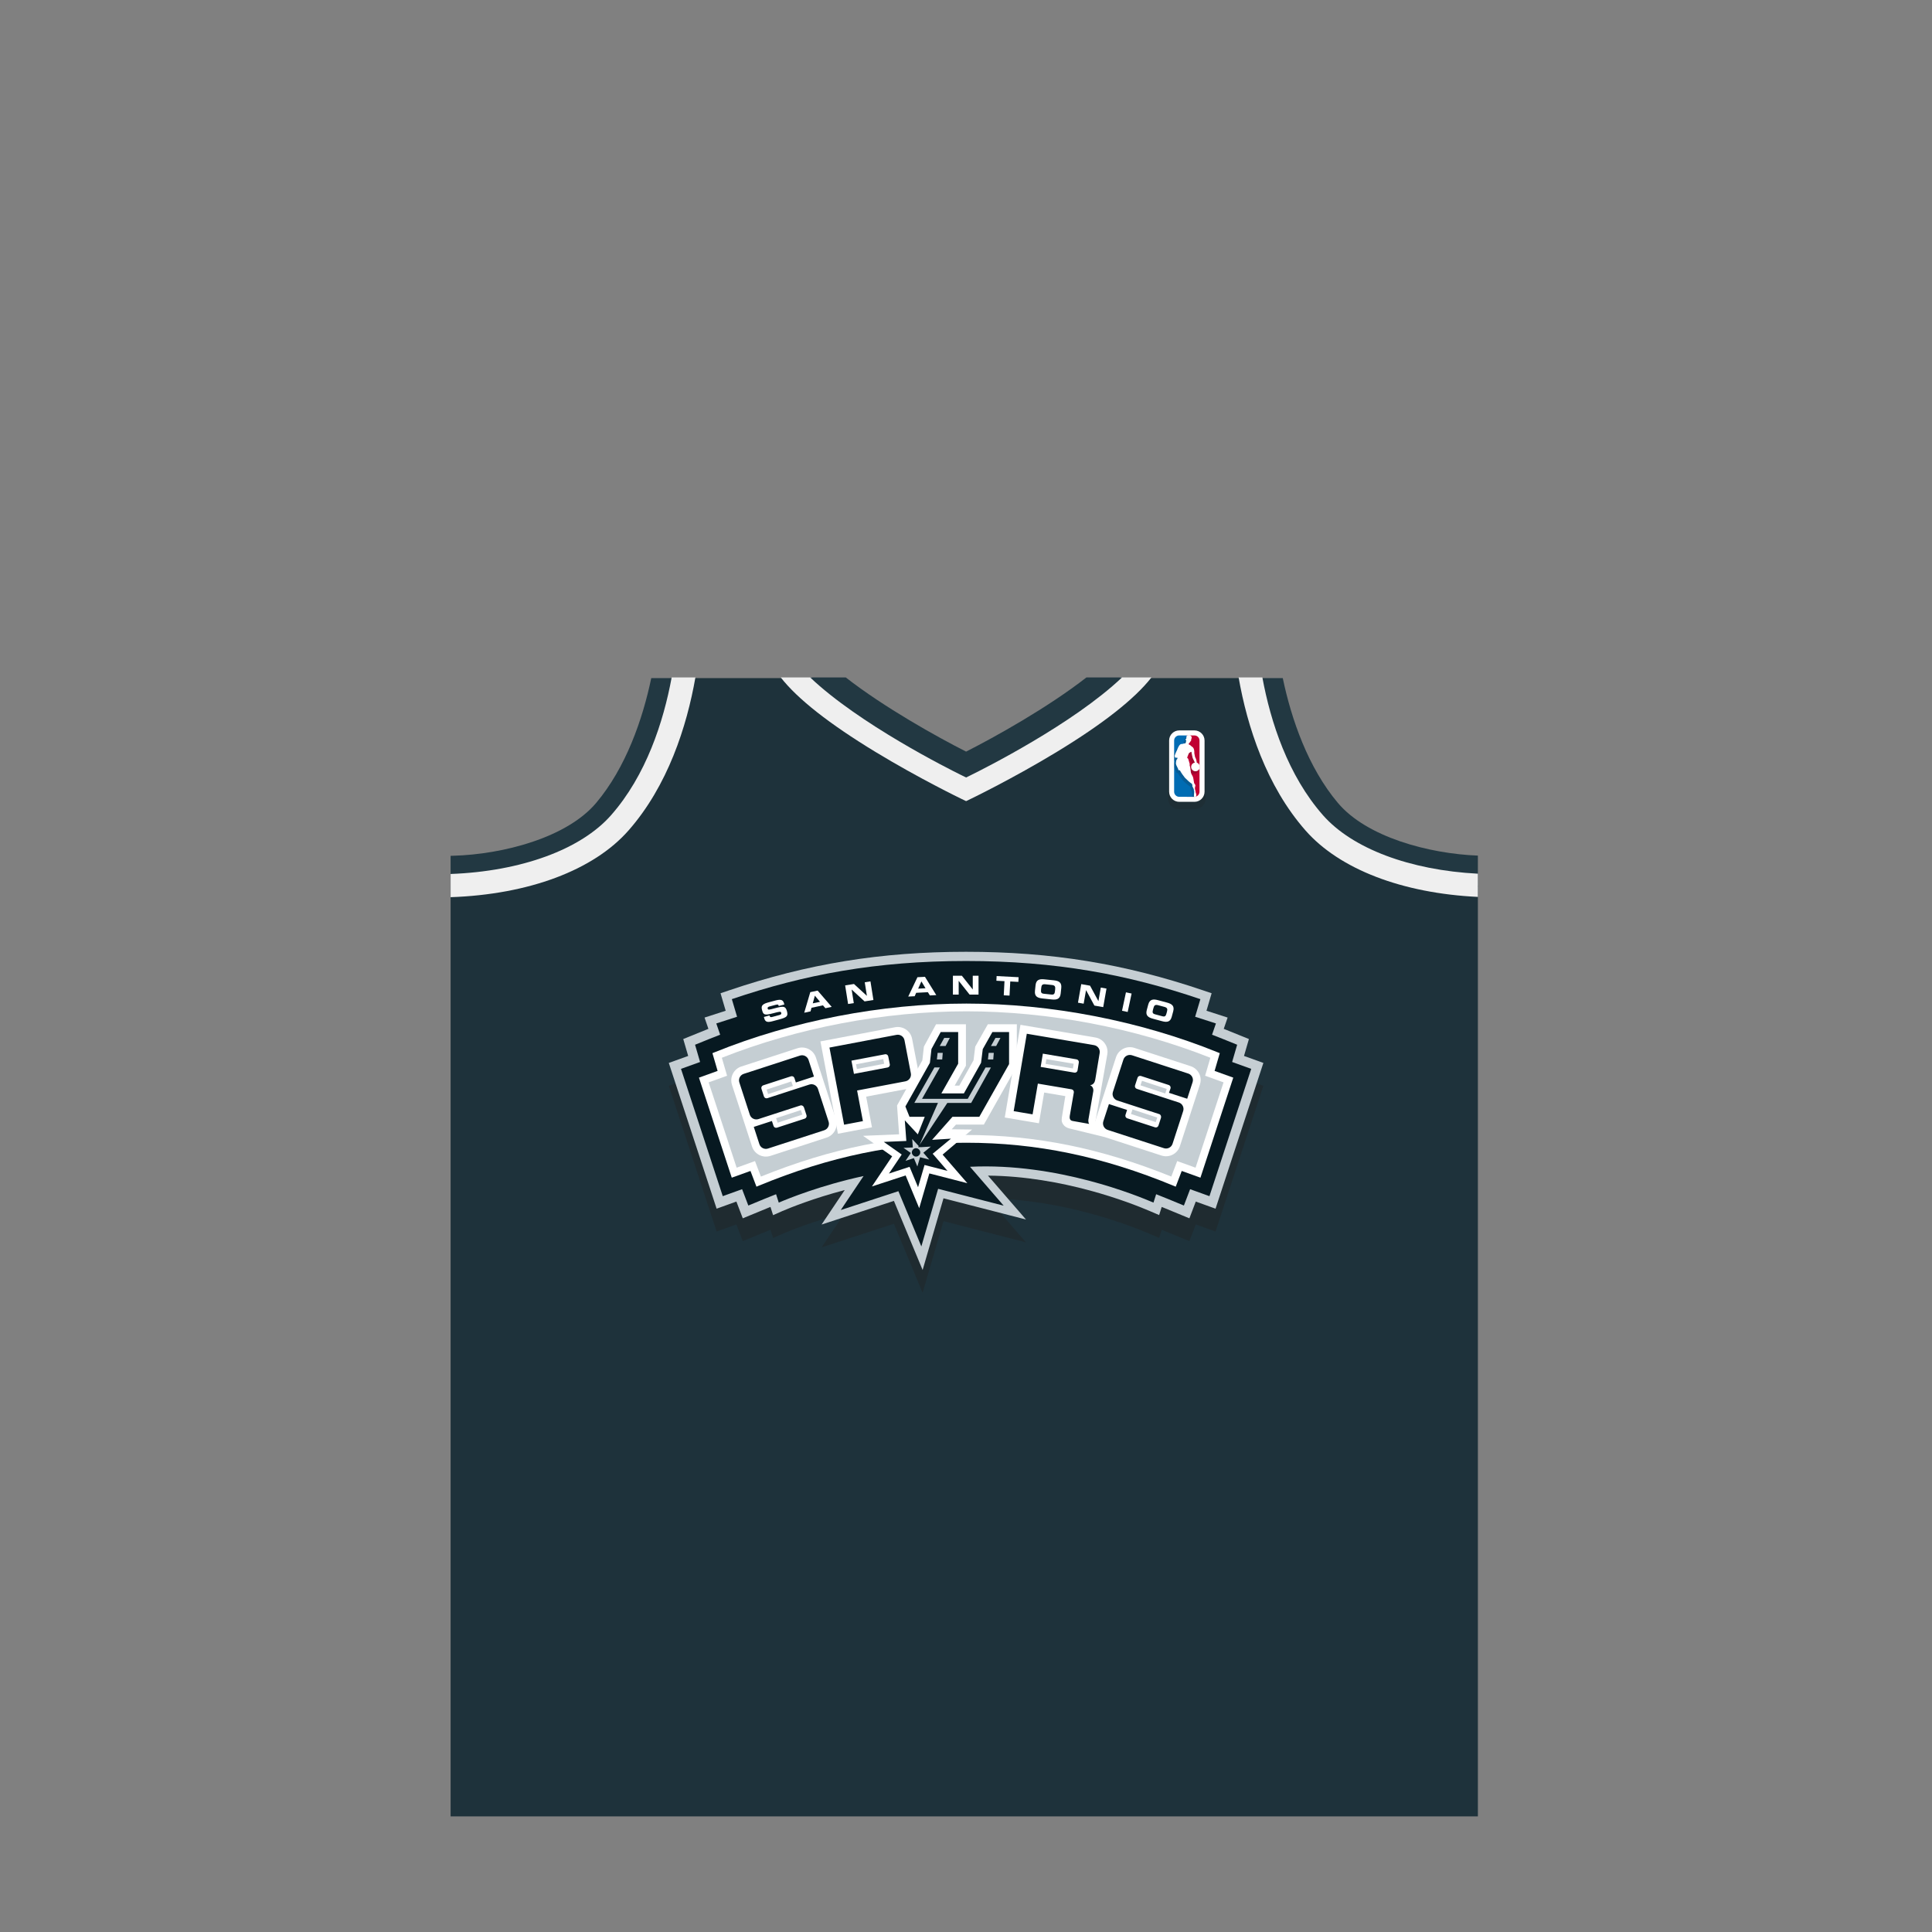 <?xml version="1.0" encoding="utf-8"?>
<!-- Generator: Adobe Illustrator 16.0.0, SVG Export Plug-In . SVG Version: 6.00 Build 0)  -->
<!DOCTYPE svg PUBLIC "-//W3C//DTD SVG 1.1//EN" "http://www.w3.org/Graphics/SVG/1.1/DTD/svg11.dtd">
<svg version="1.1" id="content" xmlns="http://www.w3.org/2000/svg" xmlns:xlink="http://www.w3.org/1999/xlink" x="0px" y="0px"
	 width="500px" height="500px" viewBox="0 0 500 500" enable-background="new 0 0 500 500" xml:space="preserve">
<rect x="0" y="0" width="500" height="500" fill="#808080" stroke="none"/>
<rect id="position" x="0.5" y="0.5" display="none" fill="none" stroke="#000000" width="499" height="499"/>
<path fill="#1E323B" d="M382.475,229.248c-43.13-0.404-56.03-30.487-59.516-53.759h-30.542C286.766,189.592,250.026,204,250.026,204
	s-36.738-14.408-42.391-28.511h-30.542c-3.507,23.43-16.508,53.761-60.344,53.761c-0.046,0-0.088,0-0.133,0v240.829h133.41h132.448
	L382.475,229.248L382.475,229.248z"/>
<path opacity="0.2" fill="#212121" enable-background="new    " d="M305.061,209.412c-1.539,0-2.791-1.252-2.791-2.792v-14.099
	c0-1.54,1.252-2.792,2.791-2.792h4.184c1.539,0,2.792,1.252,2.792,2.793v14.098c0,1.54-1.253,2.792-2.792,2.792H305.061z"/>
<path fill="#FFFFFF" d="M305.188,207.513c-1.443,0-2.621-1.176-2.621-2.623v-13.239c0-1.446,1.178-2.623,2.621-2.623h3.93
	c1.443,0,2.621,1.176,2.621,2.623v13.239c0,1.446-1.178,2.623-2.621,2.623H305.188z"/>
<path fill="#C00033" d="M307.151,206.213h1.964c0.729,0,1.319-0.592,1.319-1.323v-13.239c0-0.73-0.592-1.323-1.319-1.323h-1.964"/>
<path fill="#006CB3" d="M309.332,206.213c0,0-0.036-0.939-0.431-3.272l-1.75-1.812v-10.8h-1.964c-0.729,0-1.321,0.592-1.321,1.323
	v13.239c0,0.731,0.592,1.323,1.321,1.323h1.964L309.332,206.213L309.332,206.213z"/>
<path opacity="0.2" fill="#212121" enable-background="new    " d="M309.679,198.18c-0.05-0.058,0.049-0.09-0.289-0.167
	c-0.062-0.035-0.11-0.529-0.11-0.529c-0.052-0.317-0.163-0.536-0.332-0.872c-0.085-0.173-0.125-0.71-0.216-0.984
	c0.051-1.255-0.353-1.62-0.678-1.824c-0.123-0.079-0.185-0.137-0.307-0.208l-0.004-0.058c-0.095-0.09-0.286-0.187-0.443-0.257
	c-0.049-0.049-0.023-0.156,0.008-0.196c0.106-0.016,0.248-0.254,0.365-0.5c0.092,0.005,0.122-0.084,0.151-0.135
	c0.099-0.157,0.204-0.294,0.065-0.384c0.311-0.552,0.111-0.924-0.057-0.938c-0.067-0.139-0.185-0.225-0.392-0.298l-0.425-0.001
	c-0.438,0.168-0.501,0.36-0.518,0.969c-0.074,0.008-0.231-0.062-0.178,0.309c0,0,0.027,0.247,0.128,0.204
	c-0.097,0.652,0.017,0.703-0.661,0.732l-0.032,0.048c-0.675,0.065-0.888-0.02-1.456,1.138c0,0-0.147,0.358-0.19,0.507
	c-0.059,0.122-0.149,0.309-0.246,0.51v1.598c0.084,0.004,0.187,0.005,0.332,0.001v0.174c0,0-0.203,0.175-0.244,0.282
	c-0.021,0.048-0.057,0.188-0.088,0.344v0.883c0.143,0.506,0.505,0.968,0.635,1.498l0.352,0.049c0.199,0.45,1.062,1.672,1.236,1.833
	c0.041,0.113,0.26,0.253,0.388,0.393c0.105,0.1,0.729,0.782,1.459,1.201c-0.004,0,0.118,0.244,0.18,0.44
	c-0.243,0.195,0.225,0.552,0.367,1.142c0.011,0.077-0.136,0.159,0.08,0.352c-0.005,0.309-0.041,0.563-0.064,0.779h0.62h0.117
	c-0.047-0.228-0.14-0.452-0.188-0.624c-0.008-0.022,0.01-0.052,0.021-0.071c0.029-0.056-0.032-0.182-0.032-0.182
	c-0.069-0.063-0.09-0.398-0.129-0.548c-0.062-0.254,0.109-0.689,0.109-0.838c0-0.146-0.109-0.349-0.314-0.609
	c-0.05-0.056-0.195-1.323-0.327-1.644c-0.187-0.442-0.242-0.373-0.455-0.898c-0.171-0.373-0.039-0.92-0.419-2.192
	c0.004,0.005,0.086-0.08,0.086-0.08s-0.302-1.102-0.4-1.404c-0.1-0.301-0.271-0.323-0.271-0.323s0.001-0.123,0.008-0.155
	c0.015-0.049,0.368-0.969,0.397-0.998c0-0.022,0.51-0.366,0.52-0.317c0.042,0.226,0.24,1.37,0.323,1.553
	c0.087,0.185,0.38,0.746,0.519,1.094c-0.527,0.127-0.92,0.603-0.92,1.17c0,0.663,0.537,1.202,1.204,1.202
	c0.507,0,0.943-0.314,1.118-0.758l0.001-0.884c-0.038-0.097-0.089-0.192-0.155-0.282
	C309.926,198.244,309.731,198.248,309.679,198.18z"/>
<path fill="#FFFFFF" d="M309.186,206.296c-0.236-0.14-0.225-0.344-0.167-0.816c0.024-0.201,0.055-0.436,0.06-0.71
	c-0.144-0.164-0.124-0.205-0.104-0.257l0.01-0.02l0.014-0.086c-0.065-0.271-0.19-0.488-0.29-0.662
	c-0.141-0.246-0.188-0.345-0.108-0.408c-0.019-0.233-0.098-0.407-0.135-0.489c-0.677-0.44-1.222-0.994-1.427-1.202
	c-0.117-0.122-0.184-0.178-0.244-0.231c-0.082-0.071-0.175-0.151-0.193-0.201c-0.18-0.177-1.041-1.395-1.238-1.839l-0.412-0.096
	c-0.004-0.226-0.143-0.491-0.276-0.748c-0.18-0.342-0.35-0.666-0.356-1.021c-0.006-0.228,0.107-0.748,0.149-0.847
	c0.023-0.062,0.146-0.185,0.224-0.251l0.028-0.235v-0.083l-0.286,0.006c-0.313,0-0.317-0.02-0.339-0.118
	c-0.01-0.048-0.022-0.114-0.058-0.191c-0.059-0.128-0.044-0.167-0.018-0.246c0.11-0.441,0.359-0.945,0.523-1.278l0.081-0.165
	c0.047-0.158,0.19-0.511,0.19-0.511c0.498-1.015,0.696-1.031,1.229-1.075l0.2-0.018l0.054-0.079c0.032,0,0.062,0,0.091,0
	c0.461,0,0.502-0.079,0.554-0.516l0.052-0.391l-0.131,0.057c0.012-0.011-0.012-0.081-0.02-0.141
	c-0.022-0.172,0.004-0.21,0.007-0.214l0.17-0.013l0.002-0.07c0.019-0.617,0.089-0.751,0.468-0.896l0.395,0.006
	c0.163,0.062,0.265,0.137,0.319,0.253c0.089,0.046,0.129,0.071,0.162,0.134c0.07,0.135,0.083,0.398-0.104,0.73l-0.037,0.065
	l0.062,0.041c0.047,0.031,0.044,0.063-0.065,0.234l-0.102,0.139c-0.288,0.481-0.384,0.5-0.385,0.5
	c-0.106,0.096-0.138,0.248-0.055,0.331c0.229,0.107,0.376,0.193,0.445,0.259c0.086,0.107,0.134,0.143,0.185,0.179l0.14,0.095
	c0.343,0.215,0.686,0.592,0.639,1.753c0.046,0.155,0.076,0.338,0.106,0.515c0.034,0.218,0.065,0.406,0.115,0.507
	c0.176,0.344,0.278,0.553,0.325,0.849c0.053,0.532,0.12,0.569,0.152,0.587c0.198,0.048,0.229,0.072,0.231,0.076
	c0.062,0.108,0.105,0.128,0.149,0.147c0.08,0.036,0.112,0.056,0.112,0.119c0.075,0.127,0.124,0.216,0.161,0.311l-0.009,0.855
	c-0.159,0.394-0.579,0.678-1.036,0.678c-0.62,0-1.124-0.503-1.124-1.122c0-0.522,0.353-0.971,0.856-1.093l0.09-0.021l-0.033-0.086
	c-0.102-0.253-0.282-0.619-0.408-0.873l-0.111-0.226c-0.067-0.148-0.229-1.054-0.292-1.395l-0.037-0.205l-0.074-0.005
	c-0.022,0-0.067,0-0.323,0.167c-0.269,0.174-0.269,0.195-0.269,0.236l0,0c-0.031,0-0.392,0.966-0.395,0.975
	c-0.011,0.042-0.013,0.177-0.013,0.177l-0.001,0.072l0.071,0.008c0.003,0,0.126,0.026,0.206,0.268c0.099,0.301,0.399,1.4,0.399,1.4
	h-0.107l0.022,0.082c0.218,0.729,0.266,1.217,0.3,1.573c0.024,0.267,0.045,0.46,0.123,0.629c0.111,0.282,0.185,0.396,0.254,0.507
	c0.058,0.094,0.115,0.187,0.199,0.389c0.072,0.18,0.156,0.705,0.22,1.088c0.075,0.472,0.091,0.542,0.121,0.578
	c0.195,0.249,0.297,0.437,0.297,0.557c0,0.042-0.021,0.13-0.044,0.223c-0.049,0.201-0.11,0.45-0.065,0.634
	c0.016,0.05,0.024,0.12,0.035,0.193c0.032,0.208,0.056,0.338,0.118,0.395c0.003,0.018,0.019,0.072,0.015,0.089l-0.017,0.031
	l-0.007,0.1c0.017,0.058,0.04,0.127,0.063,0.201c0.134,0.385,0.297,0.862-0.13,1.132L309.186,206.296z"/>
<path fill="#223842" d="M154.278,207.802c-7.583,8.998-24.105,13.308-36.979,13.665l-0.682,0.023v7.987
	c15.218-0.224,34.369-5.354,43.778-16.52c9.1-10.798,13.984-25.273,16.338-37.468h-8.186
	C166.31,186.193,161.979,198.664,154.278,207.802z"/>
<path fill="#EFEFEF" d="M173.829,175.318c-2.132,11.535-6.63,25.368-15.686,35.657c-7.805,8.87-23.31,14.538-41.526,15.209v6.007
	c20.221-0.701,36.991-6.98,46.03-17.252c10.165-11.551,15.101-26.923,17.325-39.621H173.829z"/>
<path fill="#223842" d="M382.475,221.432c-12.759-0.499-28.786-4.805-36.225-13.63c-7.701-9.138-12.033-21.609-14.27-32.312h-8.188
	c2.354,12.195,7.237,26.669,16.338,37.468c9.115,10.817,27.374,15.969,42.342,16.484L382.475,221.432L382.475,221.432z"/>
<path fill="#EFEFEF" d="M382.475,226.113c-17.591-0.911-32.489-6.502-40.09-15.138c-9.056-10.29-13.554-24.123-15.686-35.657h-6.146
	c2.226,12.698,7.159,28.07,17.325,39.621c8.822,10.026,25.021,16.237,44.594,17.18L382.475,226.113L382.475,226.113z"/>
<path opacity="0.4" fill="#212121" enable-background="new    " d="M321.947,279.193c0.5-1.713,1.273-4.375,1.273-4.375
	l-5.764-2.336c-0.246-0.102-0.5-0.201-0.75-0.301l1.002-2.918l-5.471-1.767c0.432-1.452,0.684-2.312,0.689-2.343l0.643-2.186
	l-2.156-0.73c-20.383-6.914-39.316-9.998-61.395-9.998c-22.071,0-41.002,3.084-61.386,9.998l-2.156,0.73l0.64,2.186
	c0.009,0.031,0.261,0.891,0.692,2.343l-5.471,1.767l1.003,2.918c-0.25,0.102-0.502,0.197-0.751,0.301l-5.765,2.336
	c0,0,0.776,2.662,1.277,4.375c-1.625,0.586-5.016,1.807-5.016,1.807l12.375,37.721c0,0,3.293-1.188,5.118-1.843
	c0.745,1.957,1.652,4.337,1.652,4.337l6.541-2.697c0.209-0.086,0.416-0.164,0.624-0.25l0.679,2.131l2.395-1.061
	c1.961-0.841,7.964-3.285,16.148-5.441c-2.907,4.33-5.992,8.929-5.992,8.929s17.037-5.569,18.719-6.119
	c0.607,1.461,7.43,17.88,7.43,17.88s4.942-16.972,5.403-18.554c1.374,0.354,21.348,5.491,21.348,5.491s-5.666-6.547-9.834-11.358
	c19.264,0.159,36.676,6.938,41.889,9.175l2.404,1.031l0.668-2.104c0.209,0.086,0.416,0.164,0.625,0.25l6.541,2.697
	c0,0,0.904-2.38,1.65-4.337c1.824,0.655,5.117,1.843,5.117,1.843L326.965,281C326.965,281,323.572,279.779,321.947,279.193z"/>
<path fill="#C5CED3" d="M321.947,273.277c0.5-1.713,1.273-4.375,1.273-4.375l-5.764-2.336c-0.246-0.102-0.5-0.201-0.75-0.301
	l1.002-2.918l-5.471-1.767c0.432-1.452,0.684-2.312,0.689-2.342l0.643-2.187l-2.156-0.729c-20.383-6.915-39.316-9.999-61.395-9.999
	c-22.071,0-41.002,3.084-61.386,9.999l-2.156,0.729l0.64,2.187c0.009,0.03,0.261,0.89,0.692,2.342l-5.471,1.767l1.003,2.918
	c-0.25,0.102-0.502,0.197-0.751,0.301l-5.765,2.336c0,0,0.776,2.662,1.277,4.375c-1.625,0.586-5.016,1.807-5.016,1.807
	l12.375,37.721c0,0,3.293-1.188,5.118-1.843c0.745,1.957,1.652,4.337,1.652,4.337l6.541-2.697c0.209-0.086,0.416-0.164,0.624-0.25
	l0.679,2.131l2.395-1.061c1.961-0.841,7.964-3.285,16.148-5.441c-2.907,4.33-5.992,8.929-5.992,8.929s17.037-5.569,18.719-6.119
	c0.607,1.461,7.43,17.88,7.43,17.88s4.942-16.971,5.403-18.554c1.374,0.354,21.348,5.491,21.348,5.491s-5.666-6.547-9.834-11.358
	c19.264,0.159,36.676,6.938,41.889,9.175l2.404,1.031l0.668-2.104c0.209,0.086,0.416,0.164,0.625,0.25l6.541,2.697
	c0,0,0.904-2.38,1.65-4.337c1.824,0.655,5.117,1.843,5.117,1.843l12.377-37.721C326.965,275.084,323.572,273.863,321.947,273.277z"
	/>
<path fill="#071921" d="M318.873,274.843c0.051-0.168,1.303-4.465,1.303-4.465l-3.662-1.483c-0.938-0.381-1.885-0.75-2.836-1.115
	l1.002-2.912l-5.377-1.734c0.84-2.812,1.354-4.557,1.354-4.557c-18.785-6.373-37.332-9.873-60.633-9.873
	c-23.3,0-41.837,3.5-60.623,9.873c0,0,0.511,1.747,1.351,4.557l-5.376,1.734l1.001,2.912c-0.952,0.365-1.899,0.734-2.837,1.115
	l-3.662,1.483c0,0,1.253,4.298,1.302,4.465c-0.297,0.106-4.941,1.779-4.941,1.779l10.809,32.942c0,0,4.797-1.729,5.006-1.801
	l1.611,4.229l4.154-1.715c1.013-0.418,2.02-0.818,3.025-1.213c0.368,1.162,0.613,1.928,0.695,2.172
	c2.364-1.012,10.786-4.461,21.953-6.881c-2.559,3.812-5.905,8.799-5.905,8.799s14.684-4.801,14.914-4.877
	c0.112,0.271,5.941,14.301,5.941,14.301s4.257-14.619,4.343-14.914c0.367,0.094,16.967,4.365,16.967,4.365
	s-5.451-6.301-8.715-10.068c22.59-1.098,43.487,7.564,47.479,9.275c0.082-0.244,0.325-1.01,0.694-2.172
	c1.004,0.395,2.013,0.795,3.024,1.213l4.153,1.715l1.611-4.229c0.209,0.073,5.004,1.802,5.004,1.802l10.812-32.942
	C323.816,276.622,319.172,274.949,318.873,274.843z"/>
<path fill="#FFFFFF" d="M184.931,272.333L184.931,272.333c0,0-0.277,0.112-0.555,0.226c0.261,0.896,1.341,4.594,1.341,4.594
	s-3.886,1.398-4.831,1.74c0.384,1.166,8.09,24.654,8.494,25.889c0.985-0.354,4.841-1.74,4.841-1.74s1.199,3.146,1.551,4.068
	c0.314-0.131,0.629-0.262,0.629-0.262c18.375-7.578,35.416-11.108,53.625-11.108c18.208,0,35.248,3.53,53.625,11.108
	c0,0,0.316,0.131,0.629,0.262c0.354-0.924,1.553-4.068,1.553-4.068s3.854,1.389,4.842,1.74c0.404-1.232,8.111-24.723,8.494-25.889
	c-0.945-0.342-4.832-1.74-4.832-1.74s1.08-3.698,1.342-4.594c-0.275-0.11-0.555-0.226-0.555-0.226
	c-20.059-8.132-43.146-12.608-65.011-12.608C228.136,259.725,204.989,264.201,184.931,272.333z"/>
<path fill="#C5CED3" d="M309.41,302.197c-1.385-0.498-4.752-1.711-4.752-1.711s-1.072,2.815-1.527,4.012
	c-18.135-7.32-35.053-10.766-53.105-10.766c-18.052,0-34.97,3.443-53.105,10.766c-0.454-1.193-1.527-4.012-1.527-4.012
	s-3.367,1.213-4.751,1.711c-0.73-2.225-6.553-19.971-7.245-22.08c1.362-0.491,4.77-1.717,4.77-1.717s-0.975-3.344-1.356-4.65
	c19.562-7.752,41.984-12.021,63.298-12.021c21.208,0,43.57,4.271,63.13,12.021c-0.381,1.309-1.355,4.65-1.355,4.65
	s3.408,1.226,4.771,1.717C315.963,282.227,310.139,299.973,309.41,302.197z"/>
<path fill="#FFFFFF" d="M283.518,290.093l3.053-17.243c0-0.002,0.057-0.595,0.057-0.595c0.008-0.794-0.232-1.562-0.701-2.216
	c-0.584-0.822-1.449-1.368-2.443-1.535l-19.385-3.283l-1.354,7.965c0,0-2.584,15.258-2.714,16.02
	c1.087,0.186,7.753,1.312,8.837,1.497c0.189-1.12,1.365-7.953,1.365-7.953l5.475,0.927l-0.115,0.674c0,0-0.752,4.571-0.789,4.867
	c-0.137,1.073,0.08,1.383,0.395,1.844c0.32,0.471,0.867,0.795,1.535,0.976c-0.078-0.017,9.158,2.233,9.158,2.233L283.518,290.093z"
	/>
<path fill="#FFFFFF" d="M216.346,289.658l-5.184-15.955c-0.644-1.979-2.777-3.066-4.755-2.424l0.004-0.002l-14.551,4.729
	c-0.958,0.312-1.738,0.979-2.197,1.877c-0.275,0.538-0.413,1.113-0.413,1.709c0,0.395,0.063,0.788,0.187,1.172l5.184,15.953
	c0.644,1.981,2.776,3.067,4.755,2.426c0,0-0.047,0.02-0.073,0.028c0.123-0.046,1.203-0.397,14.62-4.757
	c1.56-0.508,2.608-1.95,2.608-3.591C216.531,290.428,216.469,290.036,216.346,289.658z M198.782,283.152l-0.386-1.174l6.408-2.106
	l0.386,1.175L198.782,283.152z M201.244,290.561l-0.386-1.174l6.408-2.105l0.386,1.176L201.244,290.561z"/>
<path fill="#FFFFFF" d="M237.698,277.404c0.002,0.013-1.644-8.553-1.644-8.553c-0.188-0.99-0.75-1.846-1.583-2.412
	c-0.833-0.567-1.837-0.777-2.828-0.59c0,0-18.071,3.43-19.318,3.664c0.171,0.9,3.666,19.34,3.666,19.34l0.495,2.605l0.371,1.952
	c0,0,7.724-1.464,8.808-1.67c-0.212-1.118-1.505-7.931-1.505-7.931l10.534-1.996c0.99-0.188,1.849-0.752,2.416-1.584
	c0.453-0.664,0.679-1.436,0.655-2.229L237.698,277.404z M221.768,276.658l-0.233-1.215l7.055-1.354l0.233,1.216L221.768,276.658z"/>
<path fill="#FFFFFF" d="M232.153,286.1c0.026,0.615,0.531,7.459,0.531,7.459s-8.233,0.344-9.327,0.39
	c0.894,0.63,7.532,5.303,7.532,5.303s-4.631,6.901-5.235,7.8c1.026-0.336,8.719-2.851,8.719-2.851s3.113,7.491,3.519,8.471
	c0.296-1.021,2.619-8.993,2.619-8.993s8.686,2.234,9.839,2.531c-0.775-0.896-6.406-7.4-6.406-7.4s6.832-5.824,7.632-6.484
	c-0.947-0.008-5.277-0.069-5.277-0.069l1.112-1.217h7.216l8.531-15.119V265.08h-7.504l-3.268,5.793c0,0-0.359,2.914-0.436,3.537
	c-0.311,0.547-2.852,5.076-3.681,6.555c-0.388,0-0.622,0-1.201,0c1.262-2.23,2.912-5.15,2.912-5.15V265.08h-7.726l-3.149,5.777
	c0,0-0.331,2.927-0.403,3.562C238.384,274.994,232.153,286.1,232.153,286.1z"/>
<polygon fill="#071921" points="256.828,267.093 254.336,271.516 253.9,275.05 249.449,282.979 243.621,282.979 247.972,275.285 
	247.972,267.093 243.453,267.093 241.064,271.475 240.66,275.05 234.314,286.357 235.377,289.021 239.328,289.021 237.53,293.577 
	234.163,289.936 234.559,295.281 228.725,295.523 233.365,298.792 230.06,303.715 235.395,301.971 237.592,307.256 239.269,301.497 
	245.218,303.027 241.377,298.591 246.104,294.688 241.225,294.989 246.504,289.021 253.451,289.021 261.146,275.389 
	261.146,267.093 "/>
<path fill="#FFFFFF" d="M310.318,277.797c-0.459-0.898-1.238-1.566-2.197-1.877l-14.545-4.727c-0.959-0.312-1.982-0.23-2.881,0.228
	c-0.898,0.457-1.564,1.238-1.875,2.196l-5.188,15.955c-0.123,0.384-0.188,0.777-0.188,1.17c0,0.589,0.141,1.171,0.412,1.709
	c0.459,0.898,1.238,1.564,2.197,1.877l14.545,4.727c0.959,0.312,1.982,0.23,2.881-0.228c0.898-0.456,1.564-1.236,1.877-2.196
	l5.186-15.953c0.125-0.386,0.188-0.779,0.188-1.173C310.732,278.918,310.594,278.334,310.318,277.797z M299.102,290.402
	l-6.406-2.106l0.389-1.175l6.404,2.107L299.102,290.402z M301.566,282.995l-6.41-2.106l0.387-1.176l6.408,2.107L301.566,282.995z"/>
<polygon fill="#C5CED3" stroke="#071921" stroke-width="0.658" stroke-miterlimit="3.864" points="257.438,268.279 
	255.895,271.037 258.002,271.037 259.469,268.279 "/>
<polygon fill="#C5CED3" stroke="#071921" stroke-width="0.658" stroke-miterlimit="3.864" points="246.359,268.279 
	244.172,268.282 242.644,271.041 244.914,271.036 "/>
<path fill="#C5CED3" stroke="#071921" stroke-width="0.658" stroke-miterlimit="3.864" d="M250.258,284.049h-11.071l4.614-8.123
	h-2.169l-5.57,9.831h6.177l-4.519,10.312l-2.038-2.202l0.205,2.778l-3.034,0.127l2.414,1.699l-1.718,2.56l2.774-0.905l1.143,2.749
	l0.872-2.995l3.094,0.795l-1.998-2.307l2.459-2.03l-3.449,0.213h-0.239l7.142-10.791h6.188l5.475-9.829h-2.137L250.258,284.049z
	 M237.072,298.998c-0.419,0-0.759-0.34-0.759-0.76s0.339-0.76,0.759-0.76c0.418,0,0.761,0.34,0.761,0.76
	S237.491,298.998,237.072,298.998z"/>
<polygon fill="#C5CED3" stroke="#071921" stroke-width="0.658" stroke-miterlimit="3.864" points="244.341,272.148 
	242.36,272.148 242.104,274.51 244.15,274.516 "/>
<polygon fill="#C5CED3" stroke="#071921" stroke-width="0.658" stroke-miterlimit="3.864" points="255.312,274.51 
	257.357,274.516 257.549,272.148 255.568,272.148 "/>
<path fill="#FFFFFF" d="M197.779,263.51c0.274,1.022,0.867,1.129,2.182,0.776l1.75-0.47c1.919-0.516,2.292-0.838,1.953-2.106
	c-0.368-1.372-0.925-1.37-3.167-0.761c-1.547,0.421-1.726,0.453-1.836,0.044c-0.068-0.254,0.124-0.423,0.449-0.511l1.601-0.428
	c0.663-0.181,0.741-0.048,0.833,0.299l1.444-0.389l-0.04-0.148c-0.222-0.825-0.53-1.353-2.195-0.904l-2.017,0.54
	c-1.821,0.489-1.724,1.167-1.496,2.021c0.311,1.157,0.627,1.353,2.8,0.771c1.861-0.498,2.038-0.519,2.147-0.108
	c0.097,0.366-0.207,0.481-0.512,0.563l-1.77,0.474c-0.416,0.112-0.628,0.127-0.769-0.372l-1.444,0.388L197.779,263.51z"/>
<path fill="#FFFFFF" d="M208.133,262.093l1.633-0.348l0.25-0.935l2.964-0.629l0.634,0.744l1.627-0.347l-3.636-4.211l-1.904,0.401
	L208.133,262.093 M210.886,257.68l1.33,1.59l-1.872,0.396L210.886,257.68z"/>
<polygon fill="#FFFFFF" points="219.484,259.834 220.961,259.602 220.407,256.102 220.42,256.1 223.75,259.159 226.038,258.797 
	225.274,253.98 223.797,254.215 224.351,257.714 224.338,257.715 221.01,254.656 218.722,255.018 "/>
<path fill="#FFFFFF" d="M235.049,257.911l1.668-0.088l0.392-0.884l3.027-0.158l0.51,0.836l1.662-0.088l-2.932-4.729l-1.944,0.103
	L235.049,257.911 M238.459,253.982l1.064,1.776l-1.91,0.103L238.459,253.982z"/>
<polygon fill="#FFFFFF" points="246.611,257.395 248.106,257.395 248.106,253.85 248.119,253.85 250.928,257.395 253.244,257.395 
	253.244,252.518 251.75,252.518 251.75,256.061 251.736,256.061 248.927,252.518 246.611,252.518 "/>
<polygon fill="#FFFFFF" points="257.863,253.814 259.961,253.925 259.771,257.584 261.264,257.662 261.455,254.003 263.555,254.113 
	263.617,252.902 257.926,252.604 "/>
<path fill="#FFFFFF" d="M267.848,256.427c-0.148,1.421,0.611,1.837,1.951,1.979l2.385,0.251c1.34,0.141,2.172-0.109,2.32-1.53
	l0.152-1.447c0.148-1.419-0.611-1.839-1.951-1.979l-2.385-0.248c-1.34-0.143-2.172,0.107-2.32,1.527L267.848,256.427
	 M269.479,255.604c0.062-0.604,0.248-0.957,1.033-0.875l1.74,0.185c0.785,0.083,0.893,0.467,0.83,1.069l-0.055,0.521
	c-0.074,0.704-0.25,0.955-0.953,0.883l-1.902-0.201c-0.703-0.074-0.822-0.355-0.748-1.062L269.479,255.604z"/>
<polygon fill="#FFFFFF" points="278.979,259.494 280.451,259.753 281.066,256.266 281.08,256.268 283.23,260.244 285.512,260.646 
	286.359,255.843 284.887,255.584 284.271,259.074 284.258,259.07 282.105,255.094 279.826,254.691 "/>
<rect x="290.767" y="256.932" transform="matrix(-0.978 -0.208 0.208 -0.978 522.771 573.654)" fill="#FFFFFF" width="1.495" height="4.878"/>
<path fill="#FFFFFF" d="M296.785,261.395c-0.369,1.379,0.318,1.912,1.619,2.26l2.316,0.621c1.301,0.35,2.16,0.229,2.529-1.146
	l0.377-1.404c0.369-1.381-0.314-1.912-1.619-2.263l-2.314-0.621c-1.301-0.348-2.162-0.229-2.531,1.148L296.785,261.395
	 M298.525,260.835c0.156-0.586,0.396-0.905,1.156-0.701l1.689,0.454c0.762,0.203,0.811,0.6,0.65,1.186l-0.137,0.509
	c-0.182,0.683-0.395,0.903-1.078,0.722l-1.848-0.496c-0.684-0.183-0.758-0.479-0.574-1.164L298.525,260.835z"/>
<path fill="#071921" d="M201.834,287.811l-5.553,1.807c-0.93,0.303-1.929-0.207-2.231-1.139l-0.218-0.674l-2.489-7.66
	c-0.303-0.931,0.206-1.932,1.137-2.23l14.546-4.729c0.93-0.303,1.929,0.207,2.231,1.139l1.395,4.294l-4.685,1.521l-0.37-1.137
	c-0.121-0.371-0.521-0.575-0.893-0.455l-7.186,2.335c-0.373,0.122-0.576,0.521-0.455,0.894l0.643,1.979
	c0.121,0.371,0.52,0.575,0.892,0.454l1.684-0.547l9.178-2.982c0.93-0.302,1.929,0.207,2.232,1.137l0.272,0.845l2.477,7.62
	c0.302,0.93-0.207,1.928-1.137,2.229l-14.546,4.727c-0.931,0.304-1.929-0.204-2.231-1.137l-1.45-4.463l4.695-1.525l0.413,1.271
	c0.121,0.372,0.52,0.576,0.892,0.455l7.187-2.335c0.372-0.122,0.575-0.521,0.454-0.895l-0.649-1.998
	c-0.121-0.373-0.543-0.646-0.915-0.523L201.834,287.811z M300.025,288.335c0.371,0.12,0.553,0.589,0.432,0.963l-0.65,1.997
	c-0.119,0.373-0.52,0.577-0.893,0.455l-7.186-2.336c-0.373-0.12-0.576-0.52-0.453-0.891l0.41-1.271l-4.695-1.523l-1.449,4.463
	c-0.303,0.931,0.207,1.93,1.137,2.229l14.547,4.728c0.93,0.303,1.928-0.207,2.23-1.137l2.477-7.621l0.273-0.842
	c0.303-0.932-0.207-1.93-1.137-2.23l-9.18-2.981l-1.684-0.547c-0.373-0.122-0.576-0.521-0.455-0.894l0.645-1.979
	c0.121-0.373,0.52-0.573,0.893-0.455l7.186,2.334c0.373,0.121,0.576,0.521,0.455,0.896l-0.398,1.127l4.717,1.531l1.395-4.293
	c0.305-0.933-0.205-1.932-1.137-2.23l-14.545-4.729c-0.934-0.303-1.932,0.207-2.23,1.137l-2.488,7.662l-0.219,0.675
	c-0.307,0.931,0.205,1.929,1.137,2.231l5.551,1.805L300.025,288.335z M284.594,272.521c0.162-0.965-0.486-1.879-1.451-2.041
	l-17.408-2.948l-3.396,20.032l4.892,0.828l1.367-7.953l6.305,1.065l2.423,0.41c0.385,0.063,0.646,0.431,0.579,0.813l-1.034,5.99
	c-0.213,1.266,0.514,1.344,0.83,1.406c0.354,0.07,4.192,0.746,4.192,0.746c-0.115-0.123-0.353-0.555-0.16-1.42l1.209-7.036
	c0.104-0.694-0.231-1.298-0.812-1.573c0.82-0.088,1.197-0.728,1.313-1.396l0.104-0.609L284.594,272.521z M221,277.916l8.72-1.655
	c0.384-0.073,0.637-0.442,0.563-0.827l-0.405-2.025c-0.073-0.387-0.444-0.639-0.828-0.564l-8.698,1.65L221,277.916 M223.322,290.148
	l-4.871,0.924l-3.784-19.963l17.35-3.291c0.961-0.185,1.887,0.449,2.069,1.41l1.642,8.549c0.183,0.963-0.448,1.89-1.409,2.07
	l-12.503,2.373L223.322,290.148z"/>
<path fill="#EFEFEF" d="M289.938,175.318c-9.949,9.49-30.101,20.513-39.912,25.345c-9.812-4.832-29.964-15.853-39.913-25.345h-8.058
	c4.325,5.541,12.526,12,24.521,19.285c11.294,6.858,22.042,12.049,22.149,12.101l1.301,0.626l1.301-0.626
	c0.106-0.052,10.854-5.242,22.149-12.101c11.993-7.284,20.194-13.744,24.521-19.285H289.938z"/>
<path fill="#223842" d="M281.169,175.318c-9.905,7.737-23.677,15.422-31.143,19.197c-7.466-3.774-21.24-11.458-31.146-19.197h-9.209
	c12.671,12.043,35.785,23.643,39.029,25.241l1.326,0.653l1.326-0.653c3.244-1.598,26.357-13.198,39.028-25.241H281.169z"/>
<path fill="#FFFFFF" d="M269.326,276.117l8.727,1.479c0.387,0.063,0.752-0.195,0.818-0.58l0.324-2.041
	c0.062-0.388-0.193-0.752-0.58-0.816l-8.727-1.479L269.326,276.117"/>
<rect x="270.501" y="274.658" transform="matrix(-0.986 -0.165 0.165 -0.986 499.064 591.962)" fill="#C5CED3" width="7.181" height="1.237"/>
</svg>
